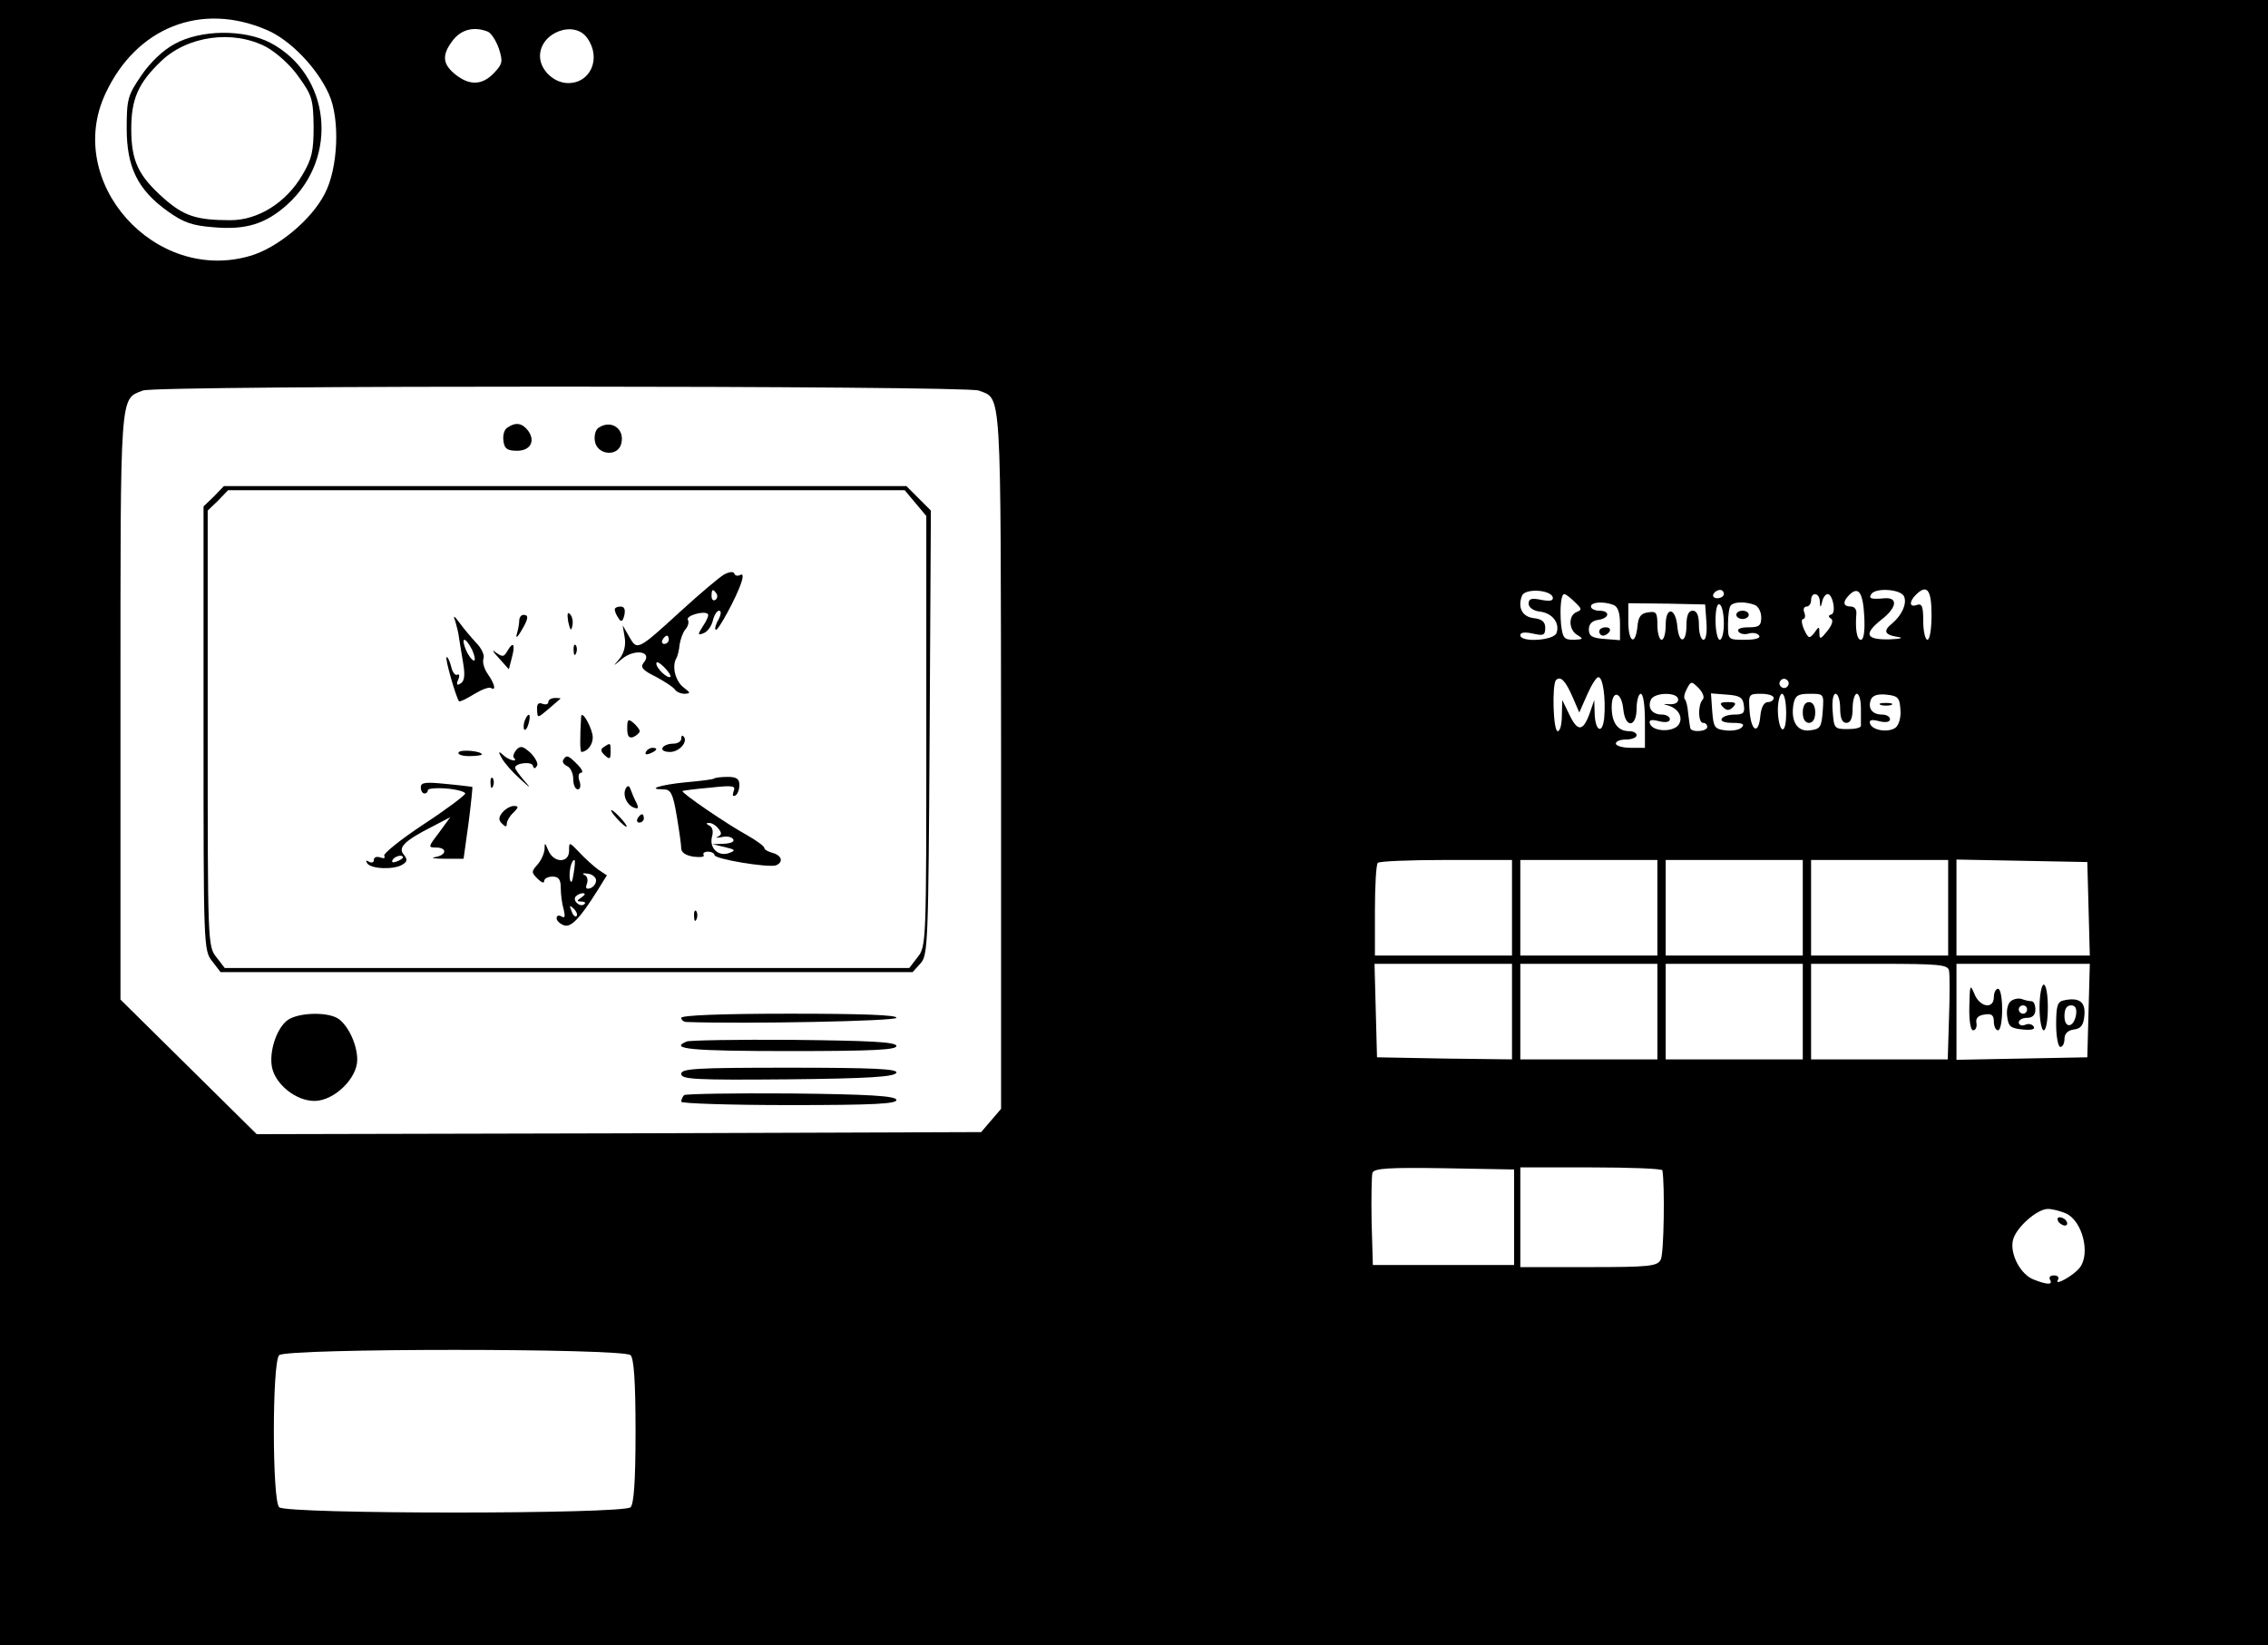 <?xml version="1.0" standalone="no"?>
<!DOCTYPE svg PUBLIC "-//W3C//DTD SVG 20010904//EN"
 "http://www.w3.org/TR/2001/REC-SVG-20010904/DTD/svg10.dtd">
<svg version="1.0" xmlns="http://www.w3.org/2000/svg"
 width="546pt" height="396pt" viewBox="0 0 546 396"
 preserveAspectRatio="xMidYMid meet">

<g transform="translate(0,396) scale(0.1,-0.1)"
fill="#000000" stroke="none">
<path d="M0 1980 l0 -1980 2730 0 2730 0 0 1980 0 1980 -2730 0 -2730 0 0
-1980z m642 1908 c57 -24 122 -92 150 -155 27 -60 22 -178 -10 -239 -32 -63
-114 -131 -180 -150 -230 -67 -448 178 -348 391 74 159 230 221 388 153z m532
-4 c8 -3 20 -21 27 -41 10 -31 9 -37 -12 -59 -28 -29 -58 -31 -93 -3 -31 25
-33 47 -5 83 20 25 50 33 83 20z m240 -16 c34 -48 8 -108 -46 -108 -35 0 -68
32 -68 65 0 57 83 88 114 43z m942 -848 c56 -22 53 22 54 -887 l0 -842 -24
-28 -24 -28 -872 -3 -872 -2 -164 162 -164 162 0 706 c0 766 -2 738 54 760 31
13 1978 12 2012 0z m1382 -497 c2 -9 -5 -11 -27 -7 -24 5 -31 3 -31 -9 0 -9
11 -17 26 -19 31 -3 50 -28 41 -52 -7 -18 -87 -23 -87 -5 0 7 11 8 30 4 26 -6
30 -4 30 14 0 14 -8 21 -27 23 -28 3 -40 25 -29 54 7 18 67 15 74 -3z m412 7
c0 -5 -7 -10 -16 -10 -8 0 -12 5 -9 10 3 6 10 10 16 10 5 0 9 -4 9 -10z m338
-53 c2 -35 -1 -57 -8 -57 -10 0 -14 26 -11 63 1 9 -4 17 -13 17 -19 0 -21 11
-4 28 22 22 33 6 36 -51z m96 47 c7 -17 -5 -44 -28 -64 -23 -18 -20 -28 12
-33 16 -2 9 -5 -20 -6 -57 -1 -62 13 -18 48 36 28 40 53 8 51 -34 -3 -40 -1
-33 10 10 16 72 12 79 -6z m66 -44 c0 -33 -4 -60 -10 -60 -5 0 -10 20 -10 45
0 35 -3 43 -15 39 -18 -7 -20 7 -3 24 27 27 38 13 38 -48z m-859 31 c17 -16
18 -19 5 -24 -21 -8 -20 -44 2 -56 15 -9 13 -10 -9 -11 -24 0 -27 4 -31 38 -3
39 0 72 8 72 3 0 14 -8 25 -19z m590 2 c1 -17 2 -17 6 0 2 9 8 17 13 17 12 0
21 -45 9 -49 -8 -2 -8 -6 -1 -10 6 -4 3 -15 -9 -30 -16 -20 -19 -21 -19 -5 0
17 -1 17 -12 1 -12 -15 -14 -15 -25 8 -6 14 -7 25 -2 25 4 0 6 7 3 15 -4 8 -1
15 5 15 6 0 11 7 11 15 0 21 20 19 21 -2z m-497 -9 c11 -4 16 -19 16 -46 l0
-39 -37 3 c-30 2 -38 7 -38 23 0 13 8 21 23 23 27 4 29 22 2 22 -11 0 -20 5
-20 10 0 11 30 13 54 4z m224 -41 c2 -26 -1 -43 -7 -43 -6 0 -11 16 -11 35 0
24 -5 35 -15 35 -10 0 -15 -11 -15 -35 0 -44 -18 -46 -22 -3 -4 46 -28 49 -28
4 0 -20 -4 -36 -10 -36 -5 0 -10 16 -10 35 0 31 -3 34 -22 31 -18 -2 -24 -11
-26 -34 -5 -48 -22 -38 -22 12 l0 44 93 -1 92 -2 3 -42z m42 -4 c0 -21 -4 -39
-10 -39 -5 0 -10 21 -10 46 0 27 4 43 10 39 6 -3 10 -24 10 -46z m74 45 c9 -3
16 -17 16 -30 0 -20 -5 -24 -31 -24 -18 0 -28 -4 -24 -10 4 -6 15 -8 25 -5 10
3 21 1 25 -5 4 -6 -9 -10 -34 -10 -41 0 -41 0 -41 38 0 21 3 42 7 45 8 9 36 9
57 1z m-438 -222 l16 -37 19 43 c10 23 22 42 27 42 11 0 18 -51 14 -98 -4 -41
-22 -32 -23 11 l-1 32 -11 -32 c-16 -44 -29 -45 -49 -3 l-17 35 -1 -37 c0 -21
-4 -38 -10 -38 -11 0 -14 113 -4 123 11 11 23 -2 40 -41z m518 27 c-3 -5 -10
-7 -15 -3 -5 3 -7 10 -3 15 3 5 10 7 15 3 5 -3 7 -10 3 -15z m-205 -33 c-12
-13 -11 -56 1 -56 6 0 10 -4 10 -10 0 -11 -39 -14 -41 -2 -1 4 -3 20 -5 36 -1
15 -5 31 -8 33 -3 3 -1 14 5 25 10 19 11 19 29 1 10 -11 14 -22 9 -27z m-191
-24 c5 -46 32 -43 32 3 0 19 5 35 10 35 6 0 10 -28 10 -65 l0 -65 -35 0 c-19
0 -35 5 -35 10 0 6 11 10 25 10 14 0 25 5 25 10 0 6 -8 10 -18 10 -27 0 -42
20 -42 58 0 43 24 38 28 -6z m132 24 c0 -8 -9 -12 -22 -11 -13 1 -15 0 -6 -2
29 -7 42 -31 28 -49 -15 -17 -61 -15 -68 4 -3 9 3 11 22 6 16 -4 26 -2 26 5 0
6 -9 11 -19 11 -23 0 -35 15 -27 35 7 19 66 20 66 1z m158 -13 c3 -19 -1 -23
-22 -23 -14 0 -28 -4 -31 -10 -4 -6 7 -10 26 -10 24 0 30 -3 22 -11 -6 -6 -23
-9 -39 -7 -26 3 -29 7 -32 46 l-3 43 38 -3 c31 -2 39 -7 41 -25z m72 17 c0 -5
-6 -10 -14 -10 -9 0 -16 -12 -18 -32 -4 -47 -22 -40 -26 10 -3 41 -2 42 27 42
17 0 31 -4 31 -10z m30 -36 c0 -27 -4 -43 -10 -39 -5 3 -10 24 -10 46 0 21 5
39 10 39 6 0 10 -21 10 -46z m88 4 c-3 -39 -6 -43 -31 -46 -31 -4 -47 23 -39
65 4 19 11 23 39 23 34 0 34 0 31 -42z m42 7 c0 -24 5 -35 15 -35 10 0 15 11
15 35 0 19 5 35 10 35 6 0 10 -16 10 -35 0 -19 0 -38 0 -42 0 -5 -15 -8 -32
-8 -32 0 -33 2 -36 43 -2 25 1 42 7 42 6 0 11 -16 11 -35z m145 -2 c2 -18 -3
-37 -11 -44 -16 -13 -56 -8 -62 9 -3 9 3 11 22 6 16 -4 26 -2 26 5 0 6 -9 11
-19 11 -24 0 -35 15 -27 36 4 10 16 14 37 12 28 -3 32 -7 34 -35z m-935 -478
l0 -115 -165 0 -165 0 0 108 c0 60 3 112 7 115 3 4 78 7 165 7 l158 0 0 -115z
m350 0 l0 -115 -165 0 -165 0 0 115 0 115 165 0 165 0 0 -115z m350 0 l0 -115
-165 0 -165 0 0 115 0 115 165 0 165 0 0 -115z m350 0 l0 -115 -165 0 -165 0
0 115 0 115 165 0 165 0 0 -115z m338 -2 l3 -113 -161 0 -160 0 0 115 0 116
158 -3 157 -3 3 -112z m-1388 -248 l0 -115 -162 2 -163 3 -3 113 -3 112 166 0
165 0 0 -115z m350 0 l0 -115 -165 0 -165 0 0 115 0 115 165 0 165 0 0 -115z
m350 0 l0 -115 -165 0 -165 0 0 115 0 115 165 0 165 0 0 -115z m352 99 c2 -9
2 -61 0 -115 l-3 -99 -165 0 -164 0 0 115 0 115 164 0 c144 0 165 -2 168 -16z
m336 -96 l-3 -113 -157 -3 -158 -3 0 116 0 115 160 0 161 0 -3 -112z m-1383
-498 l0 -115 -170 0 -170 0 -3 104 c-1 58 0 111 2 118 4 11 40 13 173 11 l168
-3 0 -115z m357 113 c6 -32 4 -202 -4 -215 -8 -16 -27 -18 -173 -18 l-165 0 0
120 0 120 170 0 c94 0 171 -3 172 -7z m972 -104 c39 -18 59 -96 33 -130 -14
-19 -63 -46 -53 -30 4 6 0 11 -9 11 -9 0 -13 -4 -10 -10 8 -13 -6 -13 -39 0
-32 12 -58 62 -50 95 7 30 58 75 84 75 11 0 30 -5 44 -11z m-3456 -341 c8 -8
12 -63 12 -183 0 -120 -4 -175 -12 -183 -17 -17 -829 -17 -846 0 -17 17 -17
349 0 366 17 17 829 17 846 0z"/>
<path d="M420 3854 c-28 -15 -59 -45 -80 -76 -32 -47 -35 -56 -35 -127 0 -94
27 -148 98 -199 39 -28 60 -35 111 -39 78 -7 126 8 178 55 125 113 104 312
-41 389 -64 33 -168 32 -231 -3z m221 -7 c25 -14 59 -44 78 -72 32 -44 35 -54
36 -119 0 -60 -4 -78 -27 -117 -39 -67 -107 -109 -173 -109 -82 0 -112 10
-160 52 -62 55 -79 90 -79 168 0 72 17 110 71 162 64 62 174 77 254 35z"/>
<path d="M1222 2931 c-8 -4 -12 -19 -10 -32 2 -19 9 -24 33 -24 33 0 45 25 25
50 -14 17 -29 19 -48 6z"/>
<path d="M1442 2931 c-8 -4 -12 -19 -10 -32 4 -33 53 -40 63 -9 11 36 -22 61
-53 41z"/>
<path d="M515 2765 l-25 -24 0 -534 c0 -525 0 -535 21 -561 l20 -26 833 0 833
0 19 21 c18 20 19 46 22 556 l3 534 -30 30 -29 29 -822 0 -821 0 -24 -25z
m1689 -16 l26 -31 0 -517 c0 -509 0 -519 -21 -545 l-20 -26 -824 0 -824 0 -20
26 c-21 26 -21 36 -21 551 l0 524 25 24 24 25 815 0 814 0 26 -31z"/>
<path d="M1743 2577 c-12 -7 -58 -46 -103 -87 -106 -97 -106 -96 -125 -63
l-16 28 5 -30 c3 -19 -2 -37 -12 -50 -17 -20 -17 -20 4 -2 32 27 77 19 53 -9
-8 -10 -1 -18 30 -33 22 -12 42 -25 46 -31 3 -5 14 -10 23 -10 15 1 15 2 -2
15 -20 15 -29 51 -18 70 3 5 7 20 8 33 2 13 8 30 14 37 7 8 9 18 6 23 -6 10
40 23 48 14 3 -2 -2 -15 -11 -28 -14 -22 -14 -24 1 -18 9 3 19 17 22 30 3 13
10 24 15 24 6 0 5 -9 -1 -21 -7 -11 -10 -23 -7 -25 5 -5 52 82 62 115 5 15 3
21 -3 17 -6 -3 -12 -2 -14 3 -2 6 -12 5 -25 -2z m-18 -46 c3 -5 2 -12 -3 -15
-5 -3 -9 1 -9 9 0 17 3 19 12 6z m-115 -111 c0 -5 -5 -10 -11 -10 -5 0 -7 5
-4 10 3 6 8 10 11 10 2 0 4 -4 4 -10z m4 -89 c-6 -6 -34 20 -34 32 0 6 8 2 19
-9 10 -10 17 -21 15 -23z"/>
<path d="M1480 2493 c0 -5 4 -14 9 -21 6 -10 10 -9 14 7 3 14 0 21 -9 21 -8 0
-14 -3 -14 -7z"/>
<path d="M1368 2463 c5 -21 7 -23 10 -9 2 10 0 22 -6 28 -6 6 -7 0 -4 -19z"/>
<path d="M1096 2465 c3 -11 8 -29 9 -40 2 -11 6 -39 10 -61 5 -29 3 -44 -6
-49 -9 -6 -11 -3 -6 9 4 9 3 15 -2 12 -5 -3 -12 6 -15 20 -4 15 -9 24 -11 22
-4 -4 23 -97 30 -106 2 -2 18 6 36 17 18 11 36 18 41 15 13 -8 9 10 -8 34 -9
13 -13 29 -10 37 3 8 -5 25 -17 37 -12 13 -30 34 -40 48 -14 19 -17 20 -11 5z
m41 -70 c6 -14 8 -25 4 -25 -4 0 -13 11 -19 25 -6 14 -8 25 -4 25 4 0 12 -11
19 -25z"/>
<path d="M1250 2466 c0 -8 -3 -23 -6 -33 -3 -10 2 -7 10 7 18 30 20 40 6 40
-5 0 -10 -6 -10 -14z"/>
<path d="M1222 2394 c-9 -16 -12 -16 -29 -4 -10 8 -7 2 7 -13 l25 -28 7 27 c9
33 4 42 -10 18z"/>
<path d="M1381 2394 c0 -11 3 -14 6 -6 3 7 2 16 -1 19 -3 4 -6 -2 -5 -13z"/>
<path d="M1320 2270 c0 -5 -6 -7 -14 -4 -10 4 -14 -1 -13 -15 1 -20 1 -20 27
2 14 12 27 23 29 25 2 1 -3 2 -12 2 -9 0 -17 -4 -17 -10z"/>
<path d="M1263 2225 c-3 -9 -3 -18 -1 -21 3 -3 8 4 11 16 6 23 -1 27 -10 5z"/>
<path d="M1399 2235 c-3 -50 -3 -85 1 -85 14 1 27 17 27 35 0 20 -26 68 -28
50z"/>
<path d="M1510 2207 c0 -19 4 -25 15 -21 8 4 15 10 15 14 0 4 -7 13 -15 20
-13 11 -15 8 -15 -13z"/>
<path d="M1640 2182 c0 -7 -9 -12 -19 -12 -11 0 -23 -4 -26 -10 -3 -6 5 -10
18 -10 23 0 45 26 32 38 -3 3 -5 0 -5 -6z"/>
<path d="M1243 2155 c-6 -7 -9 -16 -6 -19 12 -12 -13 -6 -26 7 -11 10 -12 8
-3 -8 6 -11 25 -33 44 -50 25 -23 28 -24 10 -4 -12 14 -22 28 -22 31 0 11 39
16 43 5 2 -8 5 -8 10 0 3 5 -4 19 -16 31 -18 16 -24 18 -34 7z"/>
<path d="M1454 2162 c-9 -5 -8 -11 2 -20 12 -11 14 -9 14 8 0 22 0 23 -16 12z"/>
<path d="M1104 2149 c-3 -5 9 -9 25 -9 17 0 31 2 31 4 0 8 -51 13 -56 5z"/>
<path d="M1555 2150 c-3 -6 1 -7 9 -4 18 7 21 14 7 14 -6 0 -13 -4 -16 -10z"/>
<path d="M1356 2131 c-3 -5 1 -11 9 -15 8 -3 15 -17 15 -31 0 -14 5 -25 11
-25 6 0 8 9 4 20 -4 11 -2 20 4 20 6 0 2 9 -9 20 -22 22 -26 24 -34 11z"/>
<path d="M1181 2074 c0 -11 3 -14 6 -6 3 7 2 16 -1 19 -3 4 -6 -2 -5 -13z"/>
<path d="M1719 2086 c-2 -2 -33 -6 -68 -9 -61 -6 -96 -17 -54 -17 18 0 23 -10
32 -63 6 -35 11 -71 11 -79 0 -10 11 -17 29 -20 17 -2 28 -1 25 4 -3 4 2 8 10
8 9 0 16 -4 16 -8 0 -10 129 -31 148 -25 19 8 14 24 -8 30 -11 3 -20 8 -20 12
0 4 -19 18 -42 31 -46 25 -159 102 -155 106 1 1 31 5 66 8 56 6 63 5 57 -9 -3
-9 -2 -13 4 -10 6 3 10 15 10 26 0 14 -7 19 -28 19 -16 0 -31 -2 -33 -4z m10
-120 c9 -11 9 -15 -1 -20 -7 -3 -3 -3 9 -1 12 3 24 1 28 -5 4 -6 -5 -10 -22
-11 l-28 -1 30 -7 c25 -6 27 -8 11 -14 -26 -10 -49 11 -42 39 4 13 1 24 -7 27
-7 4 -8 6 -1 6 6 1 17 -5 23 -13z"/>
<path d="M1013 2065 c0 -8 4 -15 9 -15 4 0 8 3 8 8 0 4 20 6 45 4 25 -2 45 -8
45 -12 0 -4 -45 -38 -100 -74 -56 -37 -98 -71 -95 -76 3 -6 -1 -7 -9 -4 -9 3
-16 1 -16 -6 0 -6 -5 -8 -12 -4 -7 4 -8 3 -4 -4 9 -14 65 -16 85 -3 12 7 12
13 3 24 -15 17 3 34 68 67 l44 23 -27 -37 c-26 -34 -27 -36 -8 -36 28 0 27
-18 -1 -23 -13 -2 -3 -4 22 -4 l46 0 12 86 c6 47 10 86 9 87 -1 0 -29 4 -63 7
-49 5 -61 4 -61 -8z m-43 -169 c0 -2 -7 -7 -16 -10 -8 -3 -12 -2 -9 4 6 10 25
14 25 6z"/>
<path d="M1507 2063 c-9 -15 1 -40 19 -47 11 -4 12 -1 6 12 -5 9 -11 24 -14
32 -3 9 -7 10 -11 3z"/>
<path d="M1210 2005 c-10 -12 -10 -19 -2 -27 9 -9 12 -9 12 -1 0 6 7 19 16 27
13 13 13 16 1 16 -8 0 -20 -7 -27 -15z"/>
<path d="M1485 1990 c10 -11 20 -20 23 -20 3 0 -3 9 -13 20 -10 11 -20 20 -23
20 -3 0 3 -9 13 -20z"/>
<path d="M1535 1990 c-3 -5 -1 -10 4 -10 6 0 11 5 11 10 0 6 -2 10 -4 10 -3 0
-8 -4 -11 -10z"/>
<path d="M1311 1916 c-1 -11 -8 -27 -17 -37 -15 -17 -15 -19 0 -34 9 -9 16
-12 16 -6 0 6 9 11 20 11 15 0 20 -7 20 -27 0 -16 3 -39 7 -52 4 -17 3 -22 -5
-17 -7 4 -12 2 -12 -4 0 -6 7 -13 17 -17 17 -7 39 16 81 83 l23 37 -21 14
c-11 8 -32 27 -45 41 -25 26 -25 26 -25 4 0 -30 -37 -30 -50 1 -8 19 -9 20 -9
3z m70 -58 c-3 -21 -6 -26 -9 -15 -3 17 3 47 11 47 2 0 1 -15 -2 -32z m54 -17
c0 -8 -6 -16 -14 -19 -10 -3 -12 0 -8 11 3 9 1 18 -6 21 -7 3 -3 5 8 3 11 -1
20 -9 20 -16z m-35 -41 c-12 -8 -12 -10 -1 -10 8 0 12 -3 8 -6 -9 -9 -28 6
-22 17 4 5 12 9 18 9 7 0 6 -4 -3 -10z m-12 -45 c-3 -3 -9 2 -12 12 -6 14 -5
15 5 6 7 -7 10 -15 7 -18z"/>
<path d="M1671 1754 c0 -11 3 -14 6 -6 3 7 2 16 -1 19 -3 4 -6 -2 -5 -13z"/>
<path d="M693 1505 c-27 -19 -46 -77 -38 -115 9 -41 58 -80 102 -80 47 0 103
54 103 99 0 39 -24 87 -49 101 -29 15 -93 12 -118 -5z"/>
<path d="M1640 1510 c0 -5 6 -10 13 -10 141 -5 503 2 505 10 3 7 -85 10 -257
10 -167 0 -261 -4 -261 -10z"/>
<path d="M1653 1453 c-44 -18 13 -23 248 -23 204 0 260 3 257 13 -4 9 -64 12
-249 14 -134 1 -250 -1 -256 -4z"/>
<path d="M1640 1375 c0 -13 33 -15 257 -13 194 2 257 6 261 16 3 9 -53 12
-257 12 -227 0 -261 -2 -261 -15z"/>
<path d="M1647 1324 c-4 -4 -7 -11 -7 -16 0 -4 117 -8 261 -8 204 0 260 3 257
13 -4 9 -65 13 -254 15 -138 1 -253 -1 -257 -4z"/>
<path d="M3850 2440 c0 -5 4 -10 9 -10 6 0 13 5 16 10 3 6 -1 10 -9 10 -9 0
-16 -4 -16 -10z"/>
<path d="M4180 2480 c0 -5 7 -10 15 -10 8 0 15 5 15 10 0 6 -7 10 -15 10 -8 0
-15 -4 -15 -10z"/>
<path d="M4148 2258 c9 -9 15 -9 24 0 9 9 7 12 -12 12 -19 0 -21 -3 -12 -12z"/>
<path d="M4340 2245 c0 -16 6 -25 15 -25 9 0 15 9 15 25 0 16 -6 25 -15 25 -9
0 -15 -9 -15 -25z"/>
<path d="M4528 2263 c6 -2 18 -2 25 0 6 3 1 5 -13 5 -14 0 -19 -2 -12 -5z"/>
<path d="M4741 1538 c-1 -34 3 -58 9 -58 6 0 10 8 8 18 -2 11 4 18 20 20 17 3
22 -2 22 -17 0 -12 5 -21 10 -21 6 0 10 23 10 50 0 28 -4 50 -10 50 -5 0 -10
-9 -10 -20 0 -30 -34 -25 -47 8 -10 24 -11 22 -12 -30z"/>
<path d="M4910 1535 c0 -30 5 -55 10 -55 6 0 10 25 10 55 0 30 -4 55 -10 55
-5 0 -10 -25 -10 -55z"/>
<path d="M4842 1551 c-8 -5 -12 -21 -10 -37 3 -25 8 -29 37 -32 21 -2 31 0 27
7 -4 6 -13 8 -21 4 -8 -3 -15 0 -15 6 0 6 9 11 20 11 13 0 20 7 20 20 0 11 -4
20 -9 20 -5 0 -15 2 -23 5 -7 3 -19 1 -26 -4z m38 -21 c0 -5 -4 -10 -10 -10
-5 0 -10 5 -10 10 0 6 5 10 10 10 6 0 10 -4 10 -10z"/>
<path d="M4968 1552 c-15 -3 -18 -14 -18 -58 0 -30 5 -54 10 -54 6 0 10 9 10
19 0 13 8 21 23 23 17 2 23 11 25 34 3 33 -13 44 -50 36z m30 -34 c-5 -32 -28
-35 -28 -4 0 17 5 26 16 26 10 0 14 -7 12 -22z"/>
<path d="M4955 1020 c3 -5 11 -10 16 -10 6 0 7 5 4 10 -3 6 -11 10 -16 10 -6
0 -7 -4 -4 -10z"/>
</g>
</svg>
